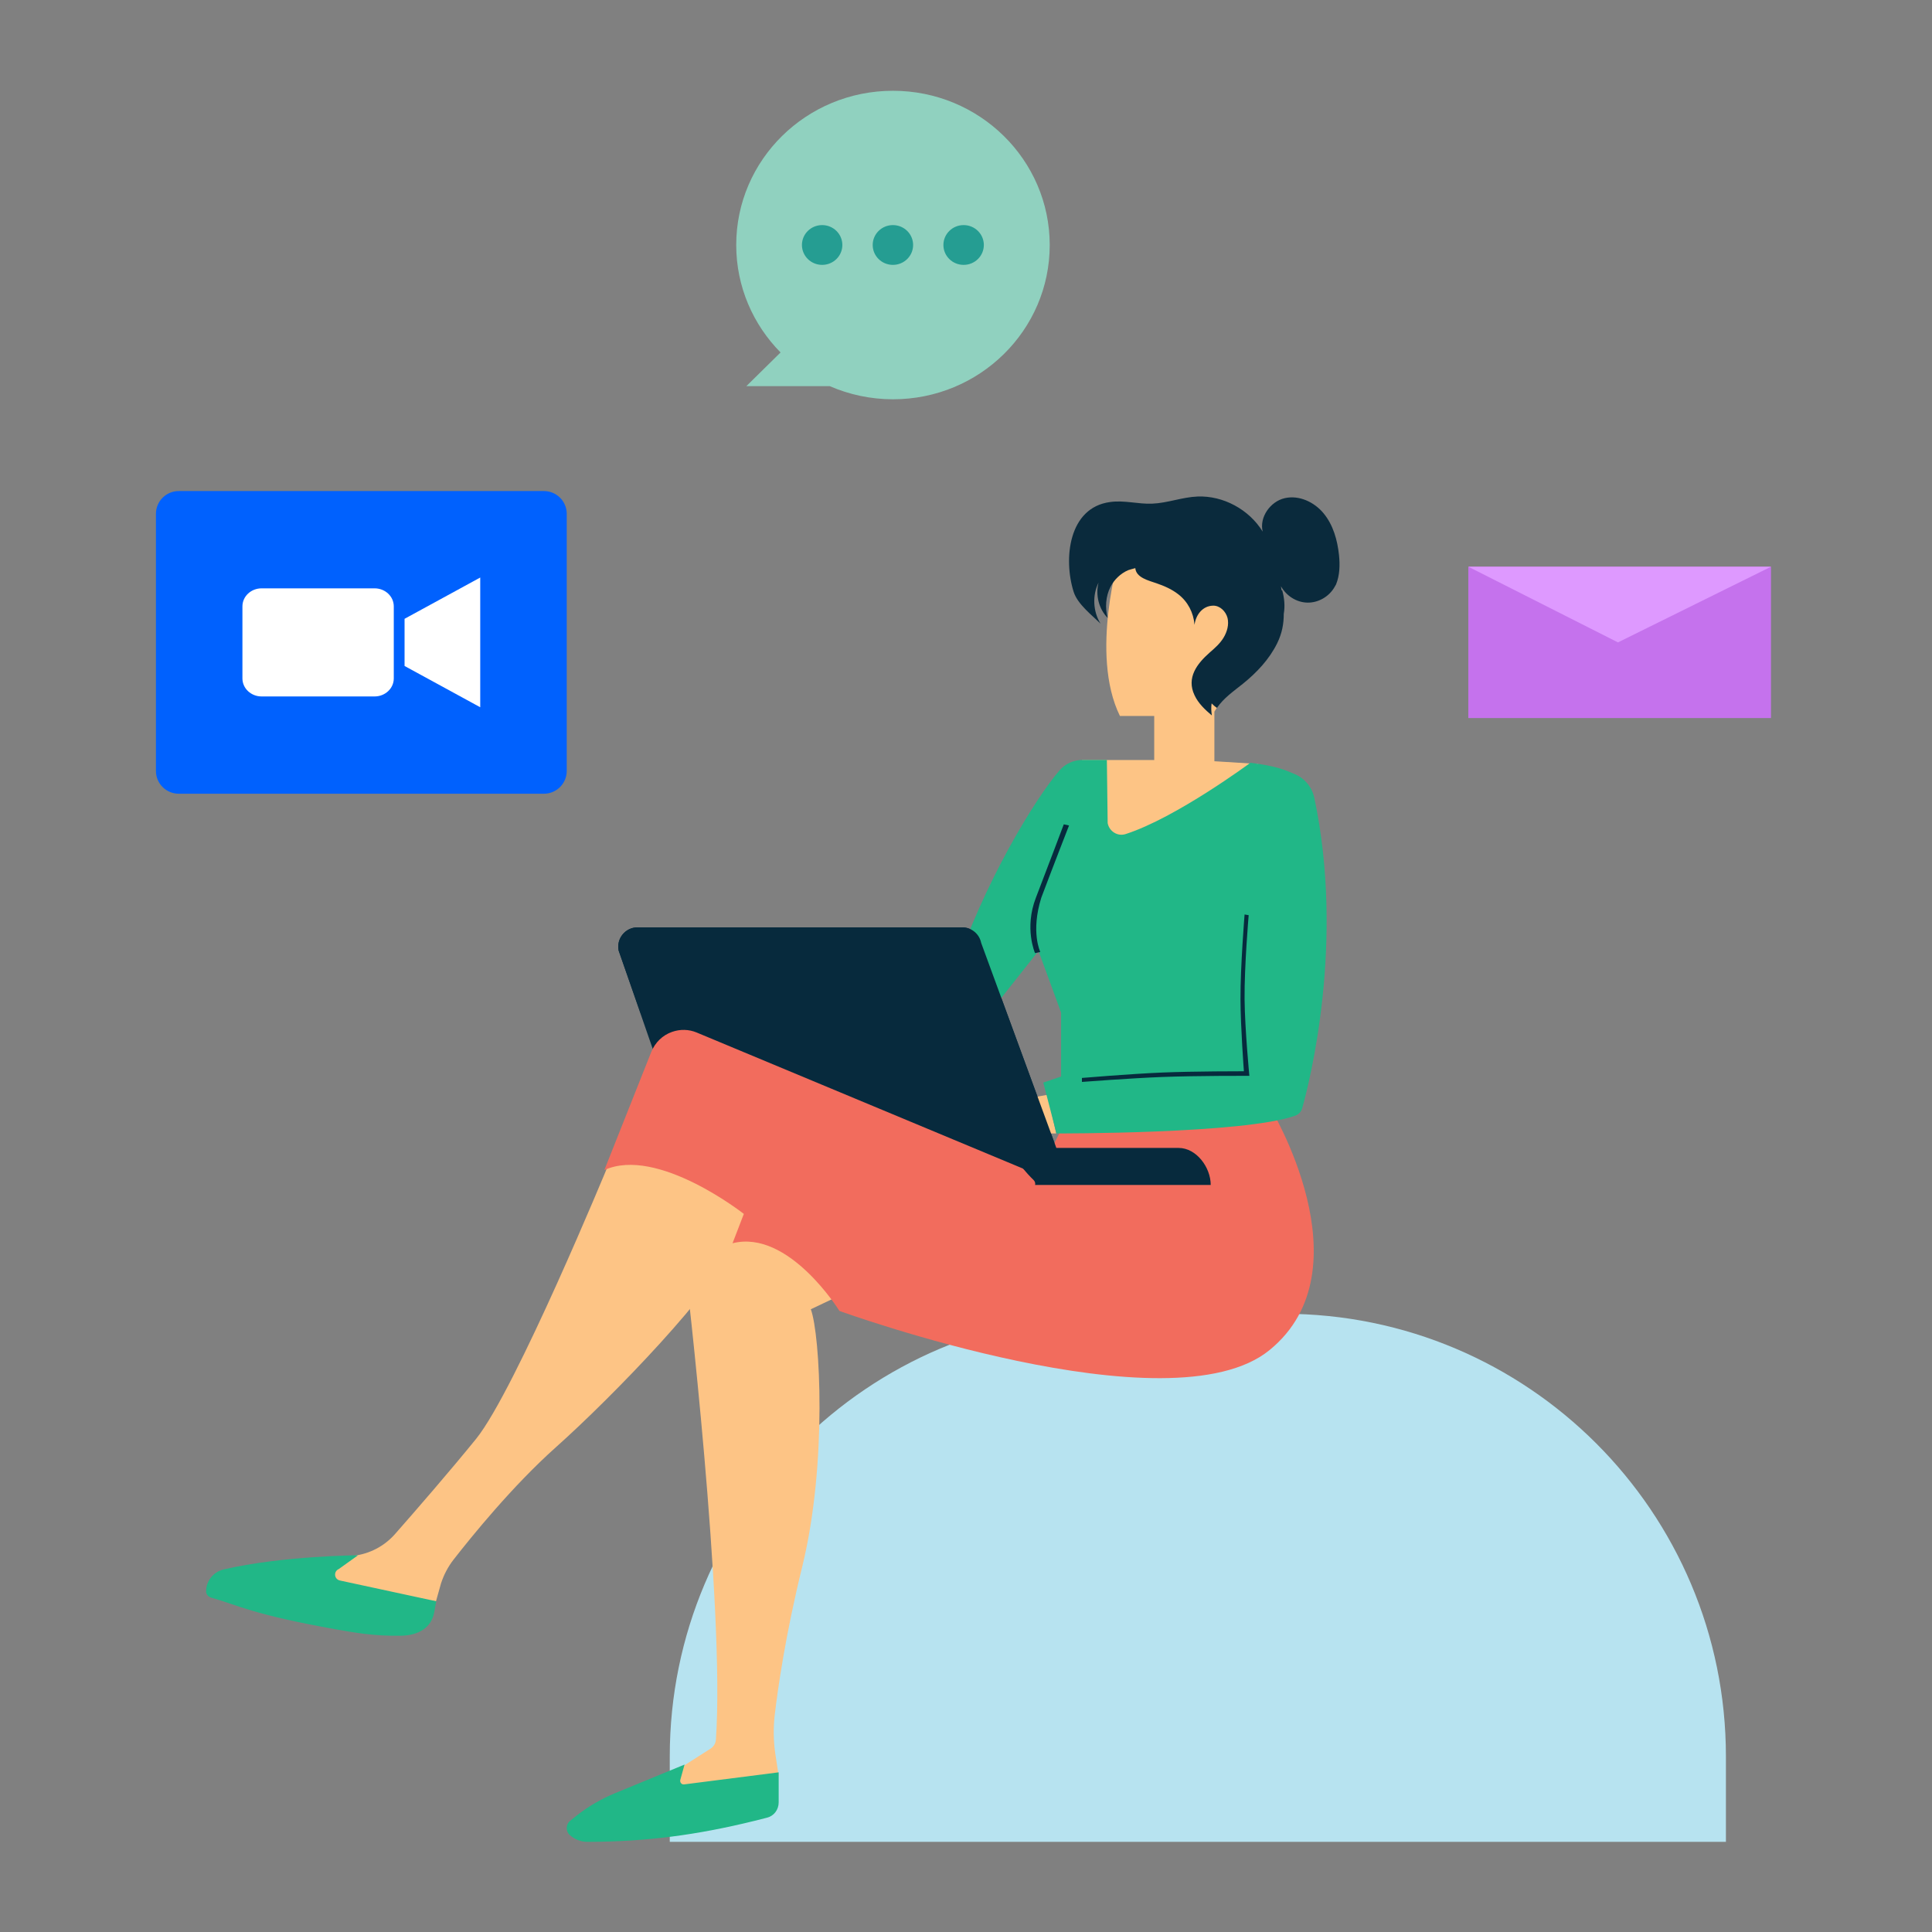 <svg width="150" height="150" viewBox="0 0 150 150" fill="none" xmlns="http://www.w3.org/2000/svg" style="width: 150px; height: 150px;"><rect x="0" y="0" width="150" height="150" fill="#808080" stroke="none"/><style>
     .technology6-a {animation:technology6-a 4s infinite; transform: translate3d(0, -5px, 0);}
     .technology6-b {animation:technology6-a 4s 300ms infinite; transform: translate3d(0, -5px, 0);}
     .technology6-c {animation:technology6-a 4s 600ms infinite; transform: translate3d(0, -5px, 0);}
     @keyframes technology6-a {
         0%{transform: translate3d(0, -5px, 0);}
         50%{transform: translate3d(0, 4px, 0);}
         100%{transform: translate3d(0, -5px, 0);}
     }
    </style><path class="fillCls1" d="M86.371 102H99.629C118.611 102 134 117.389 134 136.372V143H52V136.372C52 117.404 67.389 102 86.371 102Z" fill="#B7E3F0" stroke-width="2px" style="animation-duration: 4s;"></path><path class="fillCls5" d="M48.035 73.812L54.341 92H94C94 90.625 92.879 89.125 91.509 89.125H82.01L76.171 73.203C76.031 72.5 75.408 72 74.707 72H49.483C48.548 72 47.832 72.891 48.035 73.812Z" fill="#072A3D" stroke-width="2px" style="animation-duration: 4s;"></path><path class="fillCls3" d="M53.242 98.749C53.242 98.749 56.298 124.786 55.584 135.044C55.569 135.342 55.414 135.608 55.166 135.765L50 139.059L52.839 140L60.455 137.851L60.191 136.142C60.052 135.169 60.036 134.181 60.145 133.193C60.393 131.075 60.982 126.934 62.301 121.57C64.24 113.618 63.681 103.611 62.952 101.65L65 100.678L60.269 95H56.298L53.242 98.749Z" fill="#FDC485" stroke-width="2px" style="animation-duration: 4s;"></path><path class="fillCls3" d="M81.331 85L78 85.586L79.665 88H82L81.331 85Z" fill="#FDC485" stroke-width="2px" style="animation-duration: 4s;"></path><path class="fillCls3" d="M86.95 42.977C86.95 42.977 84.574 50.753 86.95 55.587H89.613V59.006H84L85.052 67.546L92.371 64.318L97.7 59.315L94.285 59.102V55.254L98 49.322L96.948 45.617L88.576 41.546L86.95 42.977Z" fill="#FDC485" stroke-width="2px" style="animation-duration: 4s;"></path><path class="fillCls6" d="M103.96 43.096C103.837 41.94 103.513 40.767 102.772 39.865C102.047 38.978 100.859 38.423 99.748 38.677C98.637 38.93 97.758 40.15 98.035 41.274C96.971 39.548 94.965 38.471 92.975 38.55C91.787 38.597 90.645 39.057 89.457 39.104C88.377 39.152 87.281 38.819 86.186 38.978C82.961 39.405 82.544 43.397 83.362 45.963C83.671 46.913 84.766 47.753 85.445 48.418C84.859 47.483 84.797 46.216 85.291 45.234C85.044 46.185 85.306 47.278 86.001 47.975C85.784 47.183 85.846 46.296 86.216 45.567C86.51 44.997 87.003 44.522 87.59 44.268C87.713 44.221 87.929 44.173 88.145 44.11C88.207 44.854 89.194 45.076 89.781 45.282C90.382 45.488 90.969 45.741 91.478 46.137C92.219 46.707 92.666 47.563 92.743 48.513C92.836 47.753 93.36 47.04 94.178 47.024C94.703 47.008 95.166 47.452 95.305 47.975C95.428 48.497 95.274 49.052 94.996 49.511C94.718 49.97 94.317 50.319 93.916 50.667C92.944 51.523 92.095 52.616 92.743 53.978C93.036 54.611 93.561 55.102 94.086 55.546C94.039 55.229 94.024 54.912 94.07 54.611C94.194 54.738 94.332 54.865 94.487 54.96C94.996 54.2 95.783 53.661 96.493 53.091C97.573 52.22 98.545 51.19 99.162 49.939C99.548 49.147 99.671 48.418 99.671 47.658C99.779 47.056 99.717 46.422 99.548 45.82L99.501 45.836C99.486 45.725 99.471 45.63 99.455 45.519C99.872 46.264 100.659 46.771 101.507 46.787C102.356 46.802 103.189 46.327 103.621 45.567C103.652 45.504 103.698 45.44 103.729 45.377C104.022 44.664 104.038 43.856 103.96 43.096Z" fill="#0A2A3C" stroke-width="2px" style="animation-duration: 4s;"></path><path class="fillCls2" d="M60.456 137.603V139.933C60.456 140.503 60.093 140.989 59.557 141.123L58.564 141.374C54.134 142.464 50.154 143 45.598 143C45.094 143 44.621 142.816 44.227 142.464C43.912 142.179 43.927 141.642 44.258 141.374L44.779 140.955C45.677 140.251 46.655 139.682 47.695 139.246L53.149 137L52.818 138.19C52.771 138.374 52.913 138.559 53.102 138.542L60.456 137.603Z" fill="#21B787" stroke-width="2px" style="animation-duration: 4s;"></path><path class="fillCls3" d="M47.22 90.466C47.22 90.466 40.029 107.912 36.97 111.706C34.935 114.214 32.263 117.295 30.679 119.092C29.84 120.052 28.675 120.655 27.417 120.795L22.711 121.321L24.186 123.164L33.85 124.322L34.236 122.947C34.453 122.281 34.779 121.646 35.214 121.089C36.566 119.355 39.781 115.375 43.167 112.356C47.609 108.392 55.733 99.984 56.913 96.702L58 93.791L50.405 89.719L47.22 90.466Z" fill="#FDC485" stroke-width="2px" style="animation-duration: 4s;"></path><path class="fillCls2" d="M27.798 120.751C27.798 120.751 21.942 120.787 17.359 121.851C16.569 122.038 16 122.742 16 123.555C16 123.805 16.19 123.993 16.442 124.055C18.465 124.618 19.54 125.338 26.13 126.51C27.41 126.729 28.959 127.042 31.187 126.995C32.451 126.964 33.49 126.402 33.711 125.182L33.869 124.322L26.399 122.711C25.94 122.617 25.877 122.007 26.304 121.819L27.798 120.751Z" fill="#21B787" stroke-width="2px" style="animation-duration: 4s;"></path><path class="fillCls4" d="M98.57 85.908C98.57 85.908 106.286 98.519 98.57 104.818C90.854 111.116 65.17 101.779 65.17 101.779C65.17 101.779 61.241 95.418 56.874 96.526L57.751 94.247C57.751 94.247 51.036 88.962 46.92 90.845L50.567 81.667C50.864 80.939 51.443 80.369 52.179 80.116C52.805 79.894 53.478 79.91 54.088 80.163L80.618 91.225L82.433 87.617L98.57 85.908Z" fill="#F26C5D" stroke-width="2px" style="animation-duration: 4s;"></path><path class="fillCls2" d="M85.937 59H85.068H84.059C83.36 59 82.693 59.299 82.243 59.834C80.442 61.909 76.344 68.53 74 75.749L76.096 79.555L80.628 73.83L82.382 78.611V83.581L81.001 84.052L82.025 88C82.025 88 96.601 88.047 100.575 86.616C100.823 86.522 101.025 86.317 101.102 86.05C101.708 83.879 104.409 73.138 102.049 61.972C101.879 61.139 101.32 60.447 100.559 60.117C99.752 59.771 99.147 59.487 97.082 59.22C97.082 59.22 91.308 63.498 87.396 64.756C86.775 64.96 86.123 64.552 85.999 63.907L85.937 59Z" fill="#21B787" stroke-width="2px" style="animation-duration: 4s;"></path><path class="fillCls5" d="M96.629 71L96.947 71.055C96.947 71.055 96.605 75.03 96.629 77.582C96.651 79.908 97 83.527 97 83.527C97 83.527 92.859 83.516 90.209 83.618C87.781 83.711 84 84 84 84V83.691C84 83.691 87.781 83.373 90.209 83.272C92.694 83.168 96.576 83.172 96.576 83.172C96.576 83.172 96.319 79.767 96.311 77.582C96.302 75.008 96.629 71 96.629 71Z" fill="#072A3D" stroke-width="2px" style="animation-duration: 4s;"></path><path class="fillCls5" d="M83 64.09L82.592 64C82.592 64 81.315 67.398 80.424 69.705C79.509 72.077 80.36 74 80.36 74L80.768 73.91C80.768 73.91 80.013 72.368 80.843 69.705C81.691 67.447 83 64.09 83 64.09Z" fill="#072A3D" stroke-width="2px" style="animation-duration: 4s;"></path><path class="fillCls5" d="M49.731 78.641C54.759 78.172 59.927 79.203 64.596 80.969C67.46 82.047 70.138 83.484 72.706 85.156C74.045 86.016 75.337 86.953 76.566 87.953C77.236 88.5 77.905 89.062 78.512 89.688C79.119 90.312 79.617 91.016 80.24 91.609C80.364 91.734 80.396 91.875 80.364 92H94C94 90.625 92.879 89.125 91.51 89.125H82.014L76.177 73.203C76.037 72.5 75.415 72 74.714 72H49.498C48.548 72 47.832 72.875 48.034 73.812L49.731 78.641Z" fill="#072A3D" stroke-width="2px" style="animation-duration: 4s;"></path><g class="technology6-c" style="animation-duration: 4s;"><path class="fillCls7" d="M42.225 61.625H13.881C12.902 61.625 12.107 60.836 12.107 59.859V39.892C12.107 38.917 12.9 38.125 13.881 38.125H42.227C43.206 38.125 44.001 38.915 44.001 39.892V59.859C43.999 60.833 43.206 61.625 42.225 61.625Z" fill="#0061FE" stroke-width="2px"></path><path class="fillCls8" d="M29.084 54.072H20.311C19.488 54.072 18.822 53.445 18.822 52.672V47.079C18.822 46.305 19.488 45.679 20.311 45.679H29.084C29.907 45.679 30.573 46.305 30.573 47.079V52.672C30.573 53.443 29.907 54.072 29.084 54.072Z" fill="#FFFFFF" stroke-width="2px"></path><path class="fillCls8" d="M31.41 48.044V49.646V50.104V51.706L37.285 54.911V50.104V49.646V44.839L31.41 48.044Z" fill="#FFFFFF" stroke-width="2px"></path></g><g class="technology6-b" style="animation-duration: 4s;"><path class="fillCls9" d="M114 55.75H137.5V44H114V55.75Z" fill="#C572ED" stroke-width="2px"></path><path class="fillCls10" d="M114 44L125.618 49.875L137.5 44H114Z" fill="#DE99FF" stroke-width="2px"></path></g><g class="technology6-a" style="animation-duration: 4s;"><path class="fillCls11" d="M69.328 7.048C62.608 7.048 57.16 12.406 57.16 19.021C57.16 22.265 58.476 25.209 60.602 27.365L57.945 29.982H64.426C65.926 30.633 67.585 31 69.333 31C76.052 31 81.5 25.642 81.5 19.026C81.5 12.411 76.047 7.048 69.328 7.048Z" fill="#90D1BF" stroke-width="2px"></path><path class="fillCls12" d="M63.831 20.565C62.964 20.565 62.262 19.874 62.262 19.021C62.262 18.168 62.964 17.476 63.831 17.476C64.698 17.476 65.4 18.168 65.4 19.021C65.4 19.874 64.698 20.565 63.831 20.565Z" fill="#259D92" stroke-width="2px"></path><path class="fillCls12" d="M69.325 20.565C68.458 20.565 67.756 19.874 67.756 19.021C67.756 18.168 68.458 17.476 69.325 17.476C70.192 17.476 70.894 18.168 70.894 19.021C70.894 19.874 70.192 20.565 69.325 20.565Z" fill="#259D92" stroke-width="2px"></path><path class="fillCls12" d="M74.816 20.565C73.949 20.565 73.246 19.874 73.246 19.021C73.246 18.168 73.949 17.476 74.816 17.476C75.682 17.476 76.385 18.168 76.385 19.021C76.385 19.874 75.682 20.565 74.816 20.565Z" fill="#259D92" stroke-width="2px"></path></g></svg>